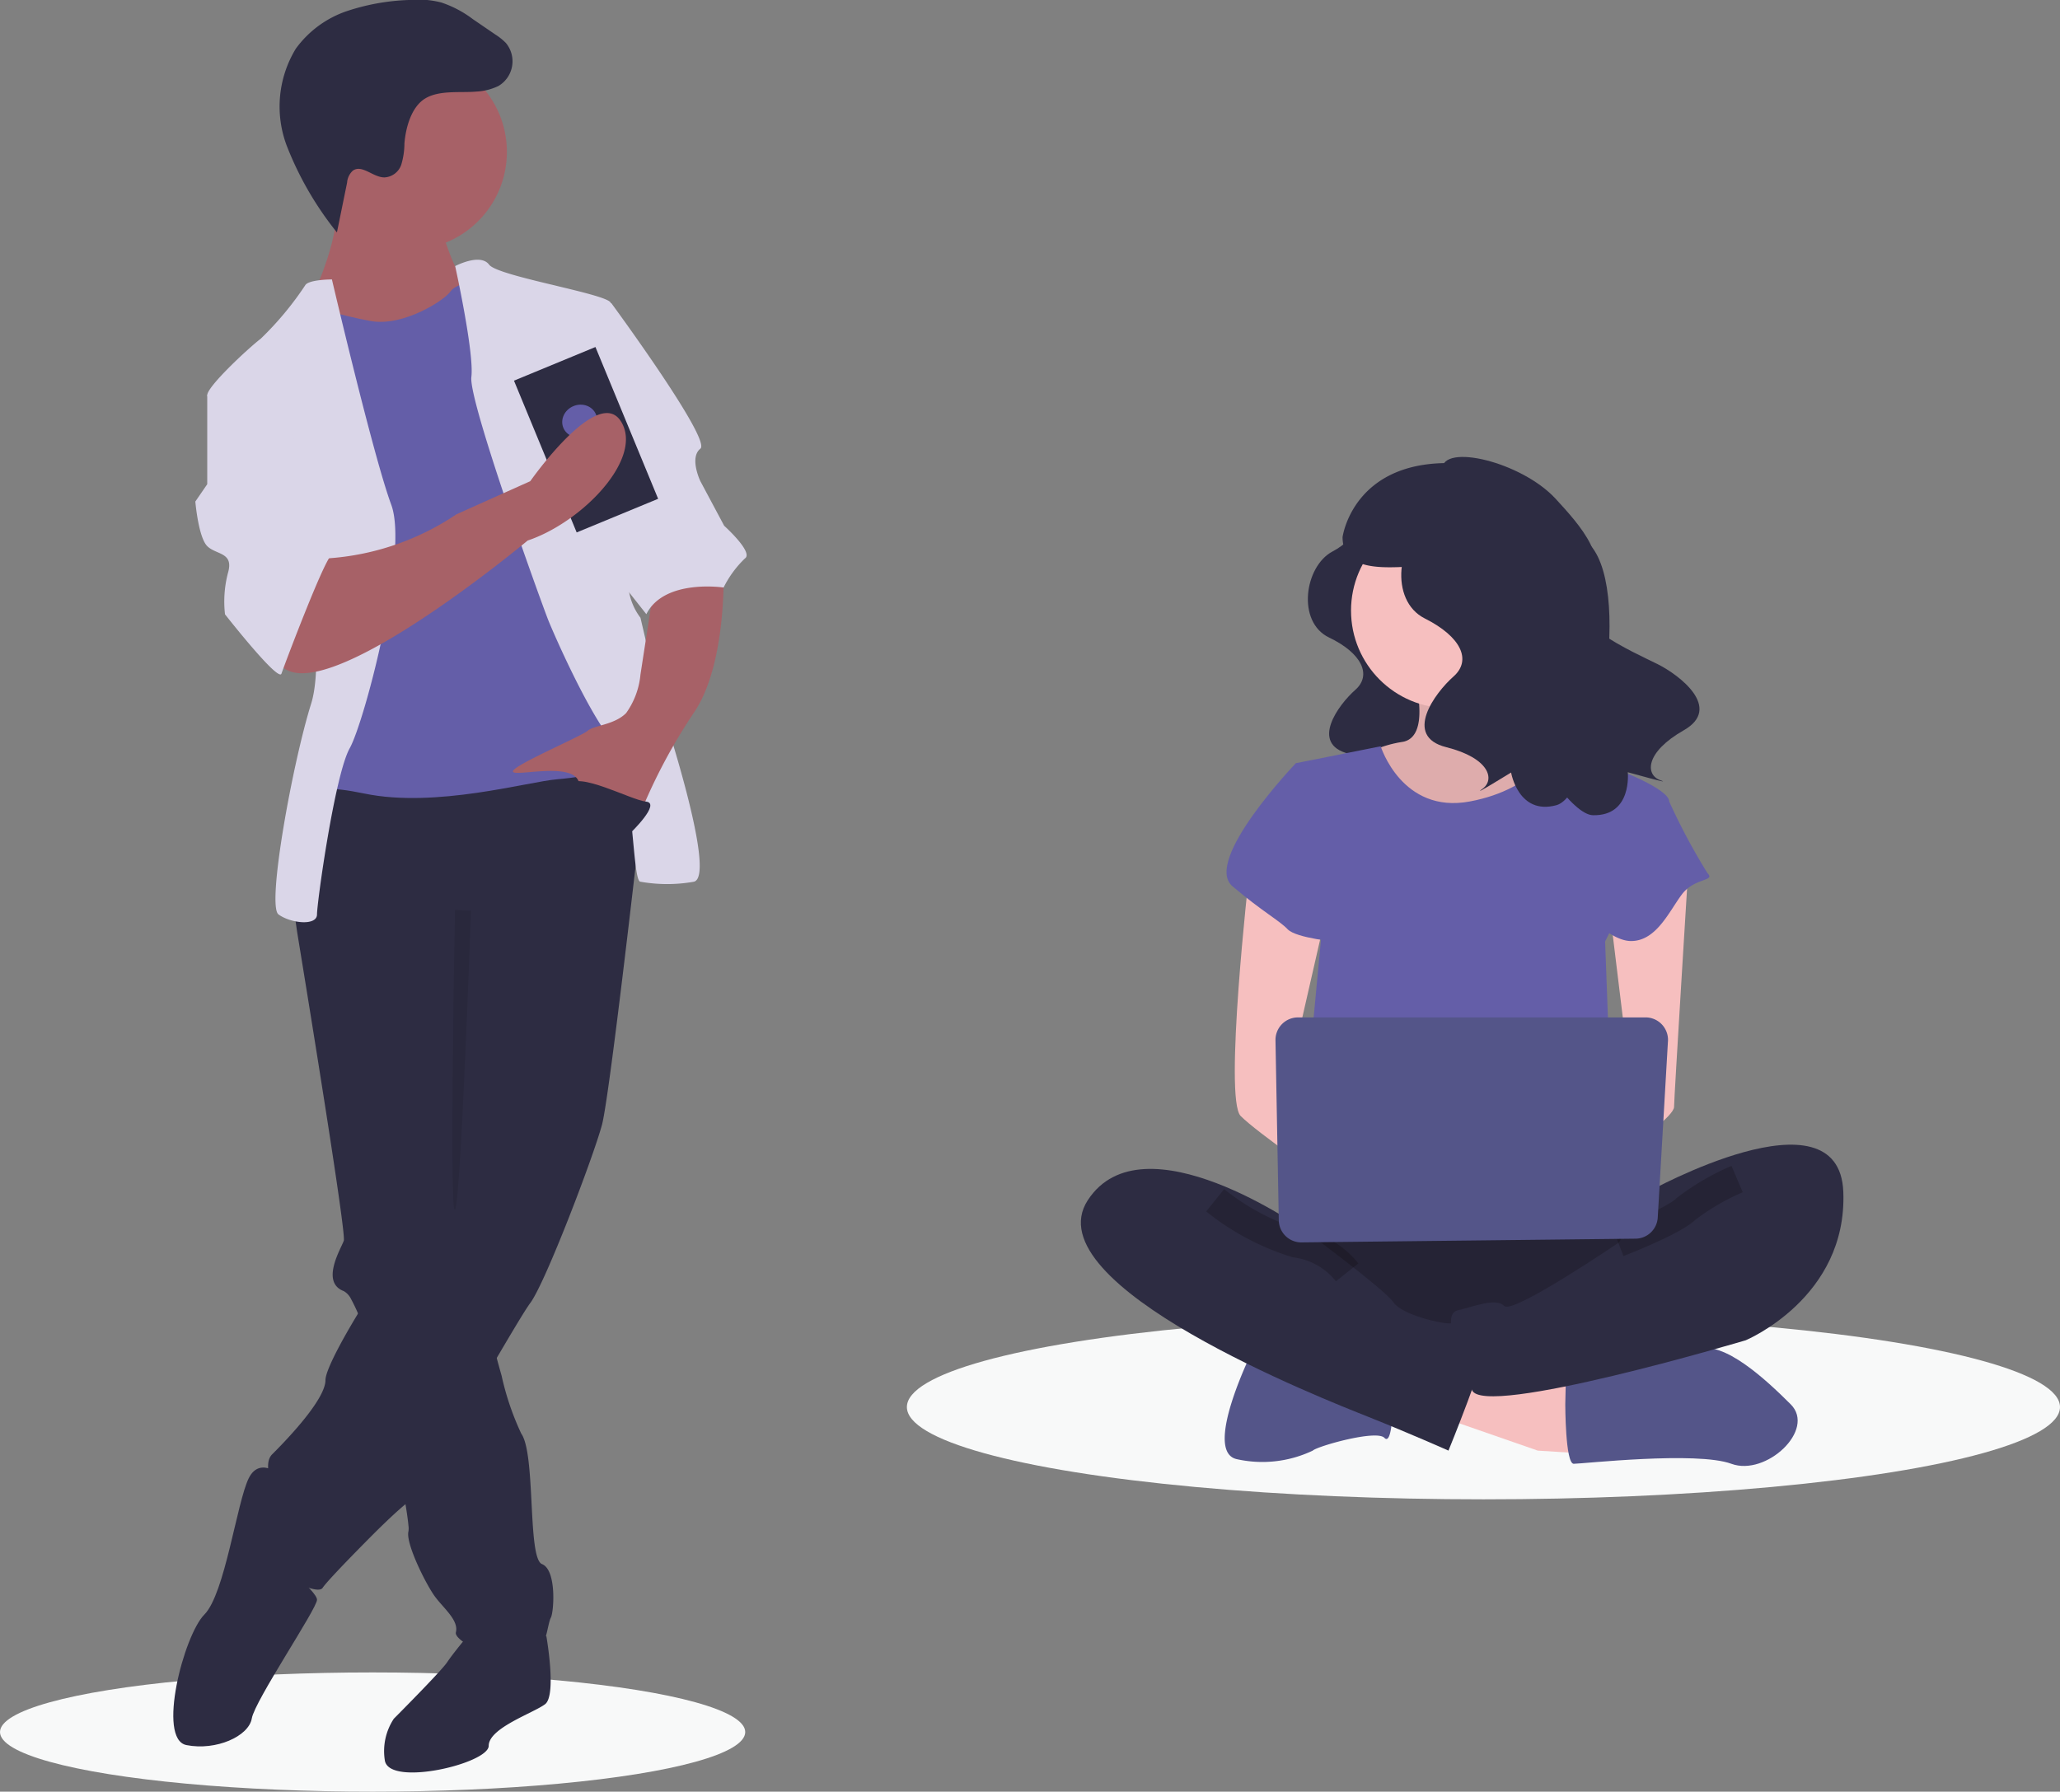 <svg xmlns="http://www.w3.org/2000/svg" viewBox="0 0 143.74 125.03"><rect x="0" y="0" width="143.74" height="125.03" fill="#808080" stroke="none"/><defs><style>.cls-1{fill:#f8f9f9;}.cls-2{fill:#2d2c42;}.cls-3{fill:#a76167;}.cls-4{fill:#645ea8;}.cls-5{fill:#dad6e8;}.cls-6,.cls-9{fill:#060000;}.cls-6{opacity:0.1;}.cls-10,.cls-6,.cls-9{isolation:isolate;}.cls-7{fill:#f6bfbf;}.cls-8{fill:#545589;}.cls-10,.cls-9{opacity:0.2;}.cls-10{fill:none;stroke:#060000;stroke-miterlimit:10;stroke-width:2px;}</style></defs><title>Asset 4</title><g id="Layer_2" data-name="Layer 2"><g id="Layer_6" data-name="Layer 6"><ellipse class="cls-1" cx="26" cy="120.87" rx="26" ry="4.16"/><path class="cls-2" d="M37,115l1.12-.84s.74,4.15-.09,4.77-3.93,1.66-3.93,2.9-7,2.9-7.25,1a4.1,4.1,0,0,1,.63-2.89s3.31-3.32,3.72-3.94,1.45-1.86,1.45-1.86Z"/><path class="cls-2" d="M20.47,63.4s0,.18.08.51.12.72.2,1.23c.87,5.31,3.41,20.93,3.24,21.44s-1.66,2.9,0,3.52a1.29,1.29,0,0,1,.51.56,12.14,12.14,0,0,1,.88,2.07A92.24,92.24,0,0,1,28,103.36c.27,1.39.45,2.52.5,3.1a1.42,1.42,0,0,1,0,.41c-.21.83,1.24,3.73,1.86,4.56s1.66,1.65,1.45,2.48,5.18,3.11,5.8,1.66.62-2.28.83-2.69.41-3.32-.62-3.73-.42-7.66-1.45-9.11A19.22,19.22,0,0,1,35,96c-.22-.77-.44-1.59-.65-2.41-.87-3.37-1.65-6.76-1.65-6.76l.21-24.22L21.5,61.12l-.29.64L20.63,63Z"/><path class="cls-2" d="M19.85,103.15s-1.66-1.66-2.49,0-1.66,8.07-3.1,9.52-3.32,8.7-1.25,9.11,4.35-.62,4.56-1.86,4.55-7.66,4.55-8.28-2.9-2.9-2.9-2.9Z"/><path class="cls-2" d="M45.31,52S42.62,76.23,42,78.51s-3.94,11-5,12.42-7.66,13.25-8.49,13.87-2.48,2.28-2.48,2.28-3.11,3.11-3.52,3.73-3.94-1.25-4.14-2.49a12.62,12.62,0,0,1,.41-4.14c.21-.83-.41-2.07.21-2.69s3.72-3.73,3.72-5.18,5.39-9.93,7.46-11.8,1.65-5,1.65-5V66.92L20.47,63.4s.62-9.94,2.07-9.94S43,50.15,45.31,52Z"/><circle class="cls-3" cx="28.54" cy="10.6" r="6.83"/><path class="cls-3" d="M30.82,16s.83,3.11,1.86,3.94S30,24.27,30,24.27l-7,.41-1.24-3.93s2.28-4.56,1.65-7.46S30.82,16,30.82,16Z"/><path class="cls-4" d="M33.72,19.5s-1.87.21-2.28.83-3.31,2.49-5.59,2.07-3.73-1-4.14-.83-1.24,4.56-1.24,4.56l2.27,6.62L22.33,51l-.62,5s-1.24-1.65,3.73-.62,11.38-.83,13.45-1,5.59-.83,5.8-2.07-.62-5.8-.62-5.8L40.76,32.55l-2.07-7.46Z"/><path class="cls-5" d="M31.76,18.57s1.75-.93,2.37-.1,8.49,2.07,8.49,2.69S44.28,38.55,43.86,40a4.25,4.25,0,0,0,.83,3.11l1.45,6.21s3.93,11.8,2.28,12.21a10.65,10.65,0,0,1-3.73,0c-.62,0-.41-7.86-2.07-9.94s-3.93-7.24-4.35-8.28-5.59-15.32-5.38-17S31.76,18.57,31.76,18.57Z"/><path class="cls-5" d="M23.16,19.5s-1.66,0-1.87.42a22.26,22.26,0,0,1-3.1,3.72c-.83.63-3.73,3.32-3.73,3.94s6,5.17,6,5.17S23,45,21.71,49.11s-3.11,14.08-2.28,14.7,2.69.83,2.69,0,1.24-9.73,2.28-11.59,4.14-13.67,2.9-17S23.16,19.5,23.16,19.5Z"/><path class="cls-3" d="M50.49,40s.2,6.42-2.07,9.73a39.19,39.19,0,0,0-3.73,7s-3.73-1-4.35-2.28-4.55-.2-4.55-.62S40.55,51.39,41,51s1.87-.41,2.69-1.24a5.49,5.49,0,0,0,1-2.69l.83-5.38Z"/><path class="cls-2" d="M33.25,6.39A4,4,0,0,0,34.78,6a2,2,0,0,0,.52-3,4,4,0,0,0-.72-.58L33,1.34A7.63,7.63,0,0,0,30.78.17,6.65,6.65,0,0,0,28.51,0a15.32,15.32,0,0,0-4.35.79A7.29,7.29,0,0,0,20.64,3.4,7.76,7.76,0,0,0,20,10.15a22.92,22.92,0,0,0,3.51,6.07l.71-3.48a1.24,1.24,0,0,1,.4-.83c.64-.46,1.42.48,2.21.47A1.31,1.31,0,0,0,28,11.49,5.22,5.22,0,0,0,28.22,10c.09-1.07.47-2.55,1.47-3.14S32.19,6.49,33.25,6.39Z"/><path class="cls-6" d="M32.86,63.56s-.7,20.23-1.11,20.85,0-20.91,0-20.91Z"/><path class="cls-5" d="M41,21.16h1.66s7,9.52,6.21,10.15,0,2.27,0,2.27l1.66,3.11s2.07,1.86,1.45,2.28A7.32,7.32,0,0,0,50.49,41s-4.14-.63-5.39,1.86l-2.68-3.39Z"/><rect class="cls-2" x="37.82" y="24.96" width="6.15" height="11.46" transform="translate(-8.62 17.93) rotate(-22.44)"/><ellipse class="cls-4" cx="40.45" cy="29.39" rx="1.23" ry="1.13" transform="translate(-8.16 17.66) rotate(-22.44)"/><path class="cls-3" d="M36.82,37.72s-14.9,12.43-17.39,8.49S22.12,39,22.12,39a18.28,18.28,0,0,0,9.73-3.11L37,33.58s4.72-6.74,6.33-4.17S40.62,36.45,36.82,37.72Z"/><path class="cls-5" d="M16.74,26.75l-2.28.83v6.21L13.63,35s.21,2.49.83,3.11,1.87.41,1.45,1.86a7.88,7.88,0,0,0-.21,2.9s3.73,4.76,3.94,4.14,3.1-8.28,3.52-8.28-4.14-12-4.14-12Z"/><path class="cls-2" d="M44,58.12s2.15-2.07,1.08-2.18-4.8-2.17-5.42-1.14S44,58.12,44,58.12Z"/><ellipse class="cls-1" cx="103.51" cy="98.19" rx="40.23" ry="6.44"/><path class="cls-2" d="M94.57,36.32s.34,1.14-1.6,2.17-2.51,4.91-.23,6,3,2.62,1.83,3.65-3.2,3.77-.46,4.46,3.09,2.05,2.29,2.62,1.82-1,1.82-1,.46,2.74,2.86,2.06,9.13-13.7,5.71-15.53S94.57,36.32,94.57,36.32Z"/><path class="cls-7" d="M98.71,47.34s1.18,4.15-.89,4.44a8.09,8.09,0,0,0-3.55,1.48l3.85,5h7.1l4.44-4.44s-5.92-4.44-4.73-7.11S98.71,47.34,98.71,47.34Z"/><path class="cls-6" d="M98.71,47.34s1.18,4.15-.89,4.44a8.09,8.09,0,0,0-3.55,1.48l3.85,5h7.1l4.44-4.44s-5.92-4.44-4.73-7.11S98.71,47.34,98.71,47.34Z"/><polygon class="cls-7" points="100.48 98.86 107.3 101.23 112.03 101.53 111.74 97.38 101.97 94.49 100.48 98.86"/><path class="cls-8" d="M109.22,98s0,4.15.59,4.15,8.59-.89,11,0,5.92-2.37,4.14-4.15-4.67-4.44-6.48-3.85-9.21,2.08-9.21,2.08Z"/><path class="cls-8" d="M87.46,94.12s-3.56,7.11-1.19,7.7a8.2,8.2,0,0,0,5.33-.59c.3-.3,4.44-1.48,5-.89s.59-2.37.59-2.37Z"/><path class="cls-2" d="M90.42,84.35s-5.63,7.7-1.48,9.77,24,2.08,25.46,0,2.07-8.58,0-9.18S90.42,84.35,90.42,84.35Z"/><path class="cls-9" d="M90.42,84.35s-5.63,7.7-1.48,9.77,24,2.08,25.46,0,2.07-8.58,0-9.18S90.42,84.35,90.42,84.35Z"/><circle class="cls-7" cx="101.08" cy="42.61" r="6.81"/><path class="cls-4" d="M90.42,53.26l5.92-1.18s1.48,4.74,6.22,3.85,5.92-3.85,5.92-3.85,3.55,1.48,3.85,1.48,4.14,1.48,4.14,2.37S112,65.7,112,65.7l.59,16L90.71,81.1l1.48-15.7Z"/><path class="cls-7" d="M87.16,61s-1.78,15.69-.59,16.88,5.92,4.44,5.92,4.44V78.73l-2.37-4.44,2.37-10.37Z"/><path class="cls-7" d="M117.81,60.52s-1,16.13-1,16.73-2.67,2.66-3.55,2.66-1.48-1.48-1.48-1.48l2.07-2.37-1.48-12.14Z"/><path class="cls-2" d="M115,83.17s13.33-7.4,13.62,0-6.81,10.36-6.81,10.36S103.45,99,102.71,97s-2.23-5.27-1-5.56,2.66-.89,3.26-.3,8-4.44,8-4.44Z"/><path class="cls-10" d="M121.21,82.28a16.76,16.76,0,0,0-3.55,2.07c-.89.89-4.74,2.37-4.74,2.37"/><path class="cls-4" d="M92.19,53.86l-1.77-.6S83.9,60.07,86,61.85s3.25,2.37,3.85,3,3.55.89,3.55.89Z"/><path class="cls-4" d="M113.81,55.34l2.66.59a43.77,43.77,0,0,0,2.67,5c.59.59-.89.3-1.78,1.48s-1.78,3.26-3.55,3.26-4.15-3-4.15-3Z"/><path class="cls-2" d="M91,85.83s-11.25-8-15.1-2.07,16.58,13.92,19.54,15.1,5.63,2.37,5.63,2.37,2.66-6.51,2.66-7.7-2.07-1.18-2.66-1.18-3.26-.6-3.85-1.48S91,85.83,91,85.83Z"/><path class="cls-10" d="M84.79,83.76a17.08,17.08,0,0,0,5.63,3A5.5,5.5,0,0,1,94,88.79"/><path class="cls-8" d="M89,72.63l.23,12.53a1.57,1.57,0,0,0,1.59,1.54l23.33-.26A1.57,1.57,0,0,0,115.67,85l.71-12.27A1.57,1.57,0,0,0,114.9,71H90.54A1.57,1.57,0,0,0,89,72.6Z"/><path class="cls-2" d="M101.44,34.05s.38,1.27-1.77,2.4-2.78,5.44-.25,6.71,3.29,2.91,2,4.05-3.54,4.17-.51,4.93,3.42,2.27,2.53,2.91,2-1.14,2-1.14.5,3,3.16,2.28S114,41.63,111,38.08C108.24,34.78,101.44,34.05,101.44,34.05Z"/><path class="cls-2" d="M100.63,32.75c0-1.85,5.55-.52,7.92,2.06,1.65,1.8,4.15,4.49,2,6.39s3.6,4.39,5.12,5.15,4.54,3.06,1.82,4.61-2.68,3.11-1.65,3.48-2.26-.55-2.26-.55.33,3.06-2.43,3-10.69-15.2-8.79-19.42C104.17,33.6,100.63,32.75,100.63,32.75Z"/><path class="cls-2" d="M101.83,32.34c-7.41-.44-8.15,5.14-8.15,5.14,0,3.23,5.18,1.65,6.6,2.13,1.72-1.23,5-3.57,7.4-5.24A11.29,11.29,0,0,0,101.83,32.34Z"/></g></g></svg>